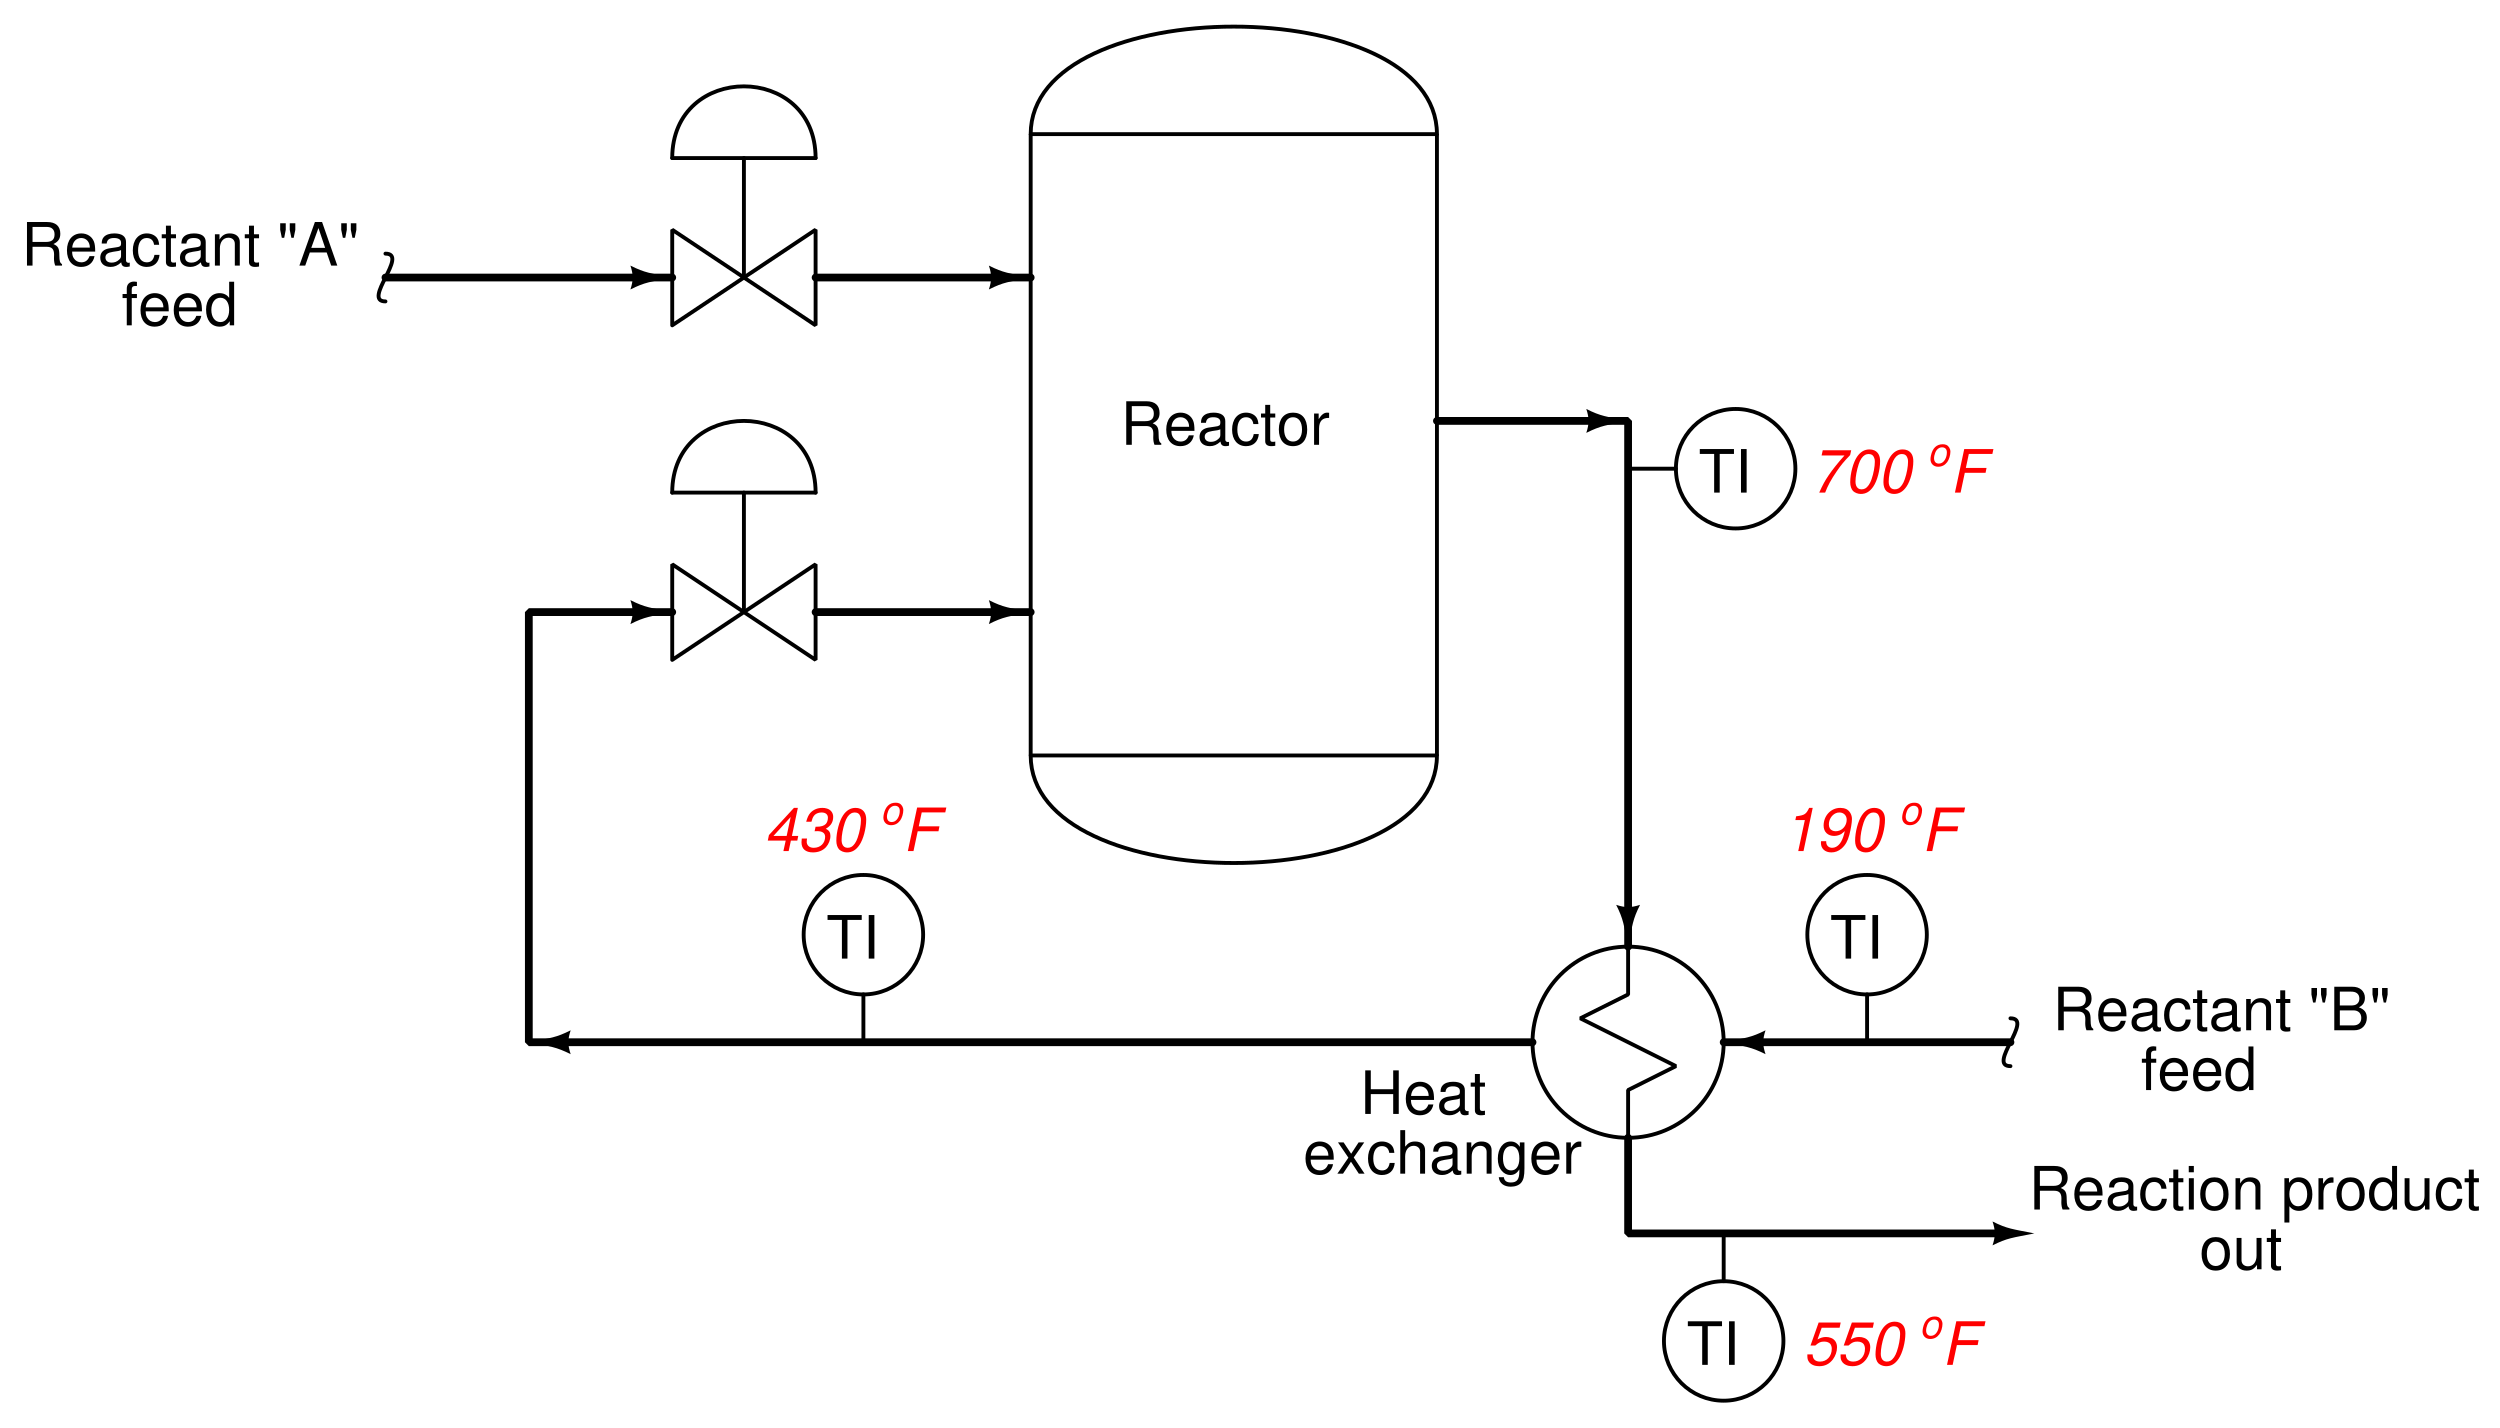 <?xml version="1.0" encoding="UTF-8"?>
<svg xmlns="http://www.w3.org/2000/svg" xmlns:xlink="http://www.w3.org/1999/xlink" viewBox="0 0 407.999 232.999" version="1.2">
<defs>
<g>
<symbol overflow="visible" id="glyph0-0">
<path style="stroke:none;" d=""/>
</symbol>
<symbol overflow="visible" id="glyph0-1">
<path style="stroke:none;" d="M 2.516 -5.109 L 1.672 -5.109 L 1.672 -5.906 C 1.672 -6.25 1.859 -6.422 2.234 -6.422 C 2.297 -6.422 2.328 -6.422 2.516 -6.422 L 2.516 -7.094 C 2.328 -7.125 2.219 -7.141 2.062 -7.141 C 1.312 -7.141 0.859 -6.703 0.859 -5.984 L 0.859 -5.109 L 0.172 -5.109 L 0.172 -4.453 L 0.859 -4.453 L 0.859 0 L 1.672 0 L 1.672 -4.453 L 2.516 -4.453 Z M 2.516 -5.109 "/>
</symbol>
<symbol overflow="visible" id="glyph0-2">
<path style="stroke:none;" d="M 5 -2.281 C 5 -3.062 4.938 -3.531 4.797 -3.906 C 4.469 -4.75 3.688 -5.25 2.734 -5.25 C 1.312 -5.25 0.391 -4.172 0.391 -2.484 C 0.391 -0.797 1.266 0.219 2.703 0.219 C 3.875 0.219 4.688 -0.438 4.891 -1.547 L 4.078 -1.547 C 3.844 -0.875 3.391 -0.531 2.734 -0.531 C 2.219 -0.531 1.781 -0.766 1.516 -1.188 C 1.312 -1.484 1.25 -1.781 1.234 -2.281 Z M 1.25 -2.938 C 1.328 -3.891 1.906 -4.5 2.719 -4.5 C 3.547 -4.5 4.125 -3.859 4.125 -2.938 Z M 1.25 -2.938 "/>
</symbol>
<symbol overflow="visible" id="glyph0-3">
<path style="stroke:none;" d="M 4.828 -7.109 L 4.016 -7.109 L 4.016 -4.469 C 3.672 -4.984 3.125 -5.25 2.453 -5.25 C 1.125 -5.25 0.25 -4.188 0.25 -2.562 C 0.25 -0.844 1.094 0.219 2.469 0.219 C 3.172 0.219 3.672 -0.031 4.109 -0.672 L 4.109 0 L 4.828 0 Z M 2.578 -4.5 C 3.469 -4.5 4.016 -3.719 4.016 -2.5 C 4.016 -1.312 3.453 -0.531 2.594 -0.531 C 1.703 -0.531 1.109 -1.328 1.109 -2.516 C 1.109 -3.703 1.703 -4.5 2.578 -4.5 Z M 2.578 -4.5 "/>
</symbol>
<symbol overflow="visible" id="glyph0-4">
<path style="stroke:none;" d="M 1.812 -3.062 L 4.156 -3.062 C 4.969 -3.062 5.328 -2.672 5.328 -1.797 L 5.312 -1.156 C 5.312 -0.719 5.391 -0.297 5.516 0 L 6.625 0 L 6.625 -0.219 C 6.281 -0.453 6.203 -0.719 6.188 -1.656 C 6.188 -2.828 6 -3.172 5.219 -3.516 C 6.031 -3.906 6.344 -4.391 6.344 -5.203 C 6.344 -6.438 5.594 -7.109 4.188 -7.109 L 0.906 -7.109 L 0.906 0 L 1.812 0 Z M 1.812 -3.859 L 1.812 -6.312 L 4 -6.312 C 4.516 -6.312 4.812 -6.234 5.031 -6.031 C 5.281 -5.828 5.406 -5.516 5.406 -5.094 C 5.406 -4.234 4.969 -3.859 4 -3.859 Z M 1.812 -3.859 "/>
</symbol>
<symbol overflow="visible" id="glyph0-5">
<path style="stroke:none;" d="M 5.219 -0.484 C 5.125 -0.453 5.094 -0.453 5.047 -0.453 C 4.766 -0.453 4.609 -0.609 4.609 -0.859 L 4.609 -3.859 C 4.609 -4.766 3.938 -5.25 2.688 -5.25 C 1.938 -5.25 1.328 -5.047 0.984 -4.656 C 0.75 -4.391 0.656 -4.109 0.641 -3.594 L 1.453 -3.594 C 1.516 -4.219 1.891 -4.5 2.656 -4.5 C 3.391 -4.5 3.797 -4.234 3.797 -3.75 L 3.797 -3.531 C 3.781 -3.172 3.609 -3.047 2.938 -2.969 C 1.797 -2.812 1.625 -2.781 1.312 -2.656 C 0.719 -2.406 0.406 -1.953 0.406 -1.281 C 0.406 -0.359 1.047 0.219 2.094 0.219 C 2.734 0.219 3.25 0 3.828 -0.531 C 3.875 0 4.141 0.219 4.656 0.219 C 4.844 0.219 4.938 0.203 5.219 0.141 Z M 3.797 -1.609 C 3.797 -1.328 3.719 -1.172 3.469 -0.953 C 3.141 -0.641 2.734 -0.484 2.266 -0.484 C 1.625 -0.484 1.25 -0.797 1.25 -1.312 C 1.25 -1.844 1.609 -2.109 2.484 -2.25 C 3.359 -2.359 3.516 -2.406 3.797 -2.531 Z M 3.797 -1.609 "/>
</symbol>
<symbol overflow="visible" id="glyph0-6">
<path style="stroke:none;" d="M 4.594 -3.391 C 4.547 -3.891 4.453 -4.219 4.25 -4.5 C 3.906 -4.969 3.281 -5.25 2.578 -5.25 C 1.188 -5.25 0.297 -4.156 0.297 -2.469 C 0.297 -0.812 1.188 0.219 2.562 0.219 C 3.781 0.219 4.547 -0.5 4.656 -1.75 L 3.828 -1.75 C 3.688 -0.938 3.281 -0.531 2.578 -0.531 C 1.688 -0.531 1.156 -1.25 1.156 -2.469 C 1.156 -3.75 1.672 -4.5 2.562 -4.5 C 3.25 -4.5 3.672 -4.109 3.766 -3.391 Z M 4.594 -3.391 "/>
</symbol>
<symbol overflow="visible" id="glyph0-7">
<path style="stroke:none;" d="M 2.469 -5.109 L 1.641 -5.109 L 1.641 -6.516 L 0.828 -6.516 L 0.828 -5.109 L 0.141 -5.109 L 0.141 -4.453 L 0.828 -4.453 L 0.828 -0.578 C 0.828 -0.062 1.188 0.219 1.812 0.219 C 2.031 0.219 2.203 0.203 2.469 0.156 L 2.469 -0.531 C 2.359 -0.5 2.25 -0.484 2.094 -0.484 C 1.734 -0.484 1.641 -0.578 1.641 -0.953 L 1.641 -4.453 L 2.469 -4.453 Z M 2.469 -5.109 "/>
</symbol>
<symbol overflow="visible" id="glyph0-8">
<path style="stroke:none;" d="M 1.469 -5.109 L 0.656 -5.109 L 0.656 0 L 1.469 0 Z M 1.469 -7.109 L 0.641 -7.109 L 0.641 -6.078 L 1.469 -6.078 Z M 1.469 -7.109 "/>
</symbol>
<symbol overflow="visible" id="glyph0-9">
<path style="stroke:none;" d="M 2.656 -5.25 C 1.203 -5.25 0.344 -4.234 0.344 -2.516 C 0.344 -0.797 1.203 0.219 2.656 0.219 C 4.109 0.219 4.969 -0.797 4.969 -2.469 C 4.969 -4.25 4.141 -5.25 2.656 -5.25 Z M 2.656 -4.5 C 3.578 -4.5 4.125 -3.75 4.125 -2.484 C 4.125 -1.281 3.562 -0.531 2.656 -0.531 C 1.75 -0.531 1.203 -1.281 1.203 -2.516 C 1.203 -3.75 1.75 -4.5 2.656 -4.5 Z M 2.656 -4.5 "/>
</symbol>
<symbol overflow="visible" id="glyph0-10">
<path style="stroke:none;" d="M 0.688 -5.109 L 0.688 0 L 1.5 0 L 1.5 -2.812 C 1.5 -3.859 2.047 -4.547 2.891 -4.547 C 3.531 -4.547 3.938 -4.156 3.938 -3.547 L 3.938 0 L 4.75 0 L 4.75 -3.859 C 4.75 -4.703 4.109 -5.25 3.125 -5.25 C 2.375 -5.25 1.875 -4.969 1.438 -4.25 L 1.438 -5.109 Z M 0.688 -5.109 "/>
</symbol>
<symbol overflow="visible" id="glyph0-11">
<path style="stroke:none;" d=""/>
</symbol>
<symbol overflow="visible" id="glyph0-12">
<path style="stroke:none;" d="M 0.531 2.125 L 1.344 2.125 L 1.344 -0.531 C 1.781 -0.016 2.25 0.219 2.922 0.219 C 4.234 0.219 5.094 -0.844 5.094 -2.469 C 5.094 -4.188 4.266 -5.25 2.906 -5.25 C 2.219 -5.25 1.656 -4.938 1.281 -4.344 L 1.281 -5.109 L 0.531 -5.109 Z M 2.766 -4.5 C 3.672 -4.5 4.25 -3.703 4.25 -2.484 C 4.25 -1.328 3.656 -0.531 2.766 -0.531 C 1.906 -0.531 1.344 -1.312 1.344 -2.516 C 1.344 -3.719 1.906 -4.5 2.766 -4.5 Z M 2.766 -4.5 "/>
</symbol>
<symbol overflow="visible" id="glyph0-13">
<path style="stroke:none;" d="M 0.672 -5.109 L 0.672 0 L 1.484 0 L 1.484 -2.656 C 1.5 -3.875 2.016 -4.422 3.125 -4.391 L 3.125 -5.219 C 3 -5.25 2.922 -5.25 2.812 -5.25 C 2.297 -5.25 1.891 -4.938 1.422 -4.188 L 1.422 -5.109 Z M 0.672 -5.109 "/>
</symbol>
<symbol overflow="visible" id="glyph0-14">
<path style="stroke:none;" d="M 4.703 0 L 4.703 -5.109 L 3.891 -5.109 L 3.891 -2.219 C 3.891 -1.172 3.344 -0.484 2.5 -0.484 C 1.859 -0.484 1.438 -0.875 1.438 -1.484 L 1.438 -5.109 L 0.641 -5.109 L 0.641 -1.172 C 0.641 -0.328 1.266 0.219 2.266 0.219 C 3.016 0.219 3.484 -0.031 3.969 -0.719 L 3.969 0 Z M 4.703 0 "/>
</symbol>
<symbol overflow="visible" id="glyph0-15">
<path style="stroke:none;" d="M 5.375 -3.234 L 5.375 0 L 6.281 0 L 6.281 -7.109 L 5.375 -7.109 L 5.375 -4.031 L 1.719 -4.031 L 1.719 -7.109 L 0.812 -7.109 L 0.812 0 L 1.719 0 L 1.719 -3.234 Z M 5.375 -3.234 "/>
</symbol>
<symbol overflow="visible" id="glyph0-16">
<path style="stroke:none;" d="M 2.844 -2.641 L 4.562 -5.109 L 3.641 -5.109 L 2.422 -3.25 L 1.188 -5.109 L 0.266 -5.109 L 1.969 -2.609 L 0.172 0 L 1.094 0 L 2.391 -1.953 L 3.672 0 L 4.609 0 Z M 2.844 -2.641 "/>
</symbol>
<symbol overflow="visible" id="glyph0-17">
<path style="stroke:none;" d="M 0.688 -7.109 L 0.688 0 L 1.484 0 L 1.484 -2.812 C 1.484 -3.859 2.031 -4.547 2.875 -4.547 C 3.156 -4.547 3.406 -4.469 3.594 -4.312 C 3.828 -4.141 3.922 -3.906 3.922 -3.547 L 3.922 0 L 4.734 0 L 4.734 -3.859 C 4.734 -4.719 4.125 -5.25 3.125 -5.25 C 2.406 -5.25 1.969 -5.031 1.484 -4.406 L 1.484 -7.109 Z M 0.688 -7.109 "/>
</symbol>
<symbol overflow="visible" id="glyph0-18">
<path style="stroke:none;" d="M 3.938 -5.109 L 3.938 -4.375 C 3.531 -4.984 3.078 -5.25 2.438 -5.25 C 1.203 -5.25 0.344 -4.109 0.344 -2.469 C 0.344 -1.609 0.547 -0.984 0.984 -0.469 C 1.359 -0.016 1.859 0.219 2.375 0.219 C 3 0.219 3.438 -0.047 3.859 -0.688 L 3.859 -0.422 C 3.859 0.938 3.484 1.438 2.469 1.438 C 1.781 1.438 1.406 1.172 1.328 0.578 L 0.5 0.578 C 0.578 1.531 1.328 2.125 2.453 2.125 C 3.203 2.125 3.828 1.875 4.156 1.469 C 4.547 1 4.688 0.359 4.688 -0.844 L 4.688 -5.109 Z M 2.516 -4.5 C 3.375 -4.5 3.859 -3.781 3.859 -2.484 C 3.859 -1.25 3.359 -0.531 2.516 -0.531 C 1.672 -0.531 1.188 -1.25 1.188 -2.516 C 1.188 -3.766 1.672 -4.5 2.516 -4.5 Z M 2.516 -4.5 "/>
</symbol>
<symbol overflow="visible" id="glyph0-19">
<path style="stroke:none;" d="M 3.453 -6.312 L 5.781 -6.312 L 5.781 -7.109 L 0.203 -7.109 L 0.203 -6.312 L 2.547 -6.312 L 2.547 0 L 3.453 0 Z M 3.453 -6.312 "/>
</symbol>
<symbol overflow="visible" id="glyph0-20">
<path style="stroke:none;" d="M 1.891 -7.109 L 0.969 -7.109 L 0.969 0 L 1.891 0 Z M 1.891 -7.109 "/>
</symbol>
<symbol overflow="visible" id="glyph0-21">
<path style="stroke:none;" d="M 0.5 -6.906 L 0.5 -5.828 L 0.766 -4.531 L 1.156 -4.531 L 1.406 -5.828 L 1.406 -6.906 Z M 2.062 -6.906 L 2.062 -5.828 L 2.328 -4.531 L 2.703 -4.531 L 2.969 -5.828 L 2.969 -6.906 Z M 2.062 -6.906 "/>
</symbol>
<symbol overflow="visible" id="glyph0-22">
<path style="stroke:none;" d="M 4.625 -2.141 L 5.359 0 L 6.359 0 L 3.875 -7.109 L 2.703 -7.109 L 0.172 0 L 1.125 0 L 1.875 -2.141 Z M 4.375 -2.891 L 2.109 -2.891 L 3.281 -6.125 Z M 4.375 -2.891 "/>
</symbol>
<symbol overflow="visible" id="glyph0-23">
<path style="stroke:none;" d="M 0.766 0 L 3.984 0 C 4.656 0 5.141 -0.188 5.531 -0.594 C 5.875 -0.969 6.078 -1.469 6.078 -2.031 C 6.078 -2.891 5.688 -3.406 4.781 -3.75 C 5.438 -4.062 5.766 -4.578 5.766 -5.297 C 5.766 -5.828 5.562 -6.281 5.203 -6.609 C 4.812 -6.953 4.344 -7.109 3.656 -7.109 L 0.766 -7.109 Z M 1.672 -4.047 L 1.672 -6.312 L 3.438 -6.312 C 3.938 -6.312 4.219 -6.234 4.469 -6.047 C 4.719 -5.859 4.859 -5.562 4.859 -5.172 C 4.859 -4.781 4.719 -4.5 4.469 -4.297 C 4.219 -4.109 3.938 -4.047 3.438 -4.047 Z M 1.672 -0.797 L 1.672 -3.25 L 3.891 -3.25 C 4.688 -3.25 5.172 -2.781 5.172 -2.016 C 5.172 -1.25 4.688 -0.797 3.891 -0.797 Z M 1.672 -0.797 "/>
</symbol>
<symbol overflow="visible" id="glyph1-0">
<path style="stroke:none;" d=""/>
</symbol>
<symbol overflow="visible" id="glyph1-1">
<path style="stroke:none;" d="M 6.547 -6.906 L 1.906 -6.906 L 1.719 -6.062 L 5.453 -6.062 C 4.344 -4.828 3.531 -3.797 2.859 -2.812 C 2.234 -1.875 1.969 -1.406 1.328 0 L 2.297 0 C 2.688 -1.047 3.25 -2.109 4.141 -3.406 C 4.859 -4.469 5.406 -5.125 6.375 -6.125 Z M 6.547 -6.906 "/>
</symbol>
<symbol overflow="visible" id="glyph1-2">
<path style="stroke:none;" d="M 4.109 -7.047 C 3.297 -7.047 2.625 -6.656 2.078 -5.844 C 1.453 -4.922 0.969 -3.109 0.969 -1.688 C 0.969 -1.078 1.141 -0.562 1.438 -0.25 C 1.75 0.031 2.219 0.219 2.688 0.219 C 3.531 0.219 4.172 -0.156 4.734 -0.984 C 5.375 -1.906 5.844 -3.703 5.844 -5.125 C 5.844 -6.016 5.531 -6.594 4.906 -6.891 C 4.656 -7 4.406 -7.047 4.109 -7.047 Z M 3.984 -6.297 C 4.438 -6.297 4.75 -6.078 4.891 -5.641 C 4.969 -5.453 4.984 -5.281 4.984 -5.031 C 4.984 -4.266 4.781 -3.125 4.453 -2.188 C 4.203 -1.453 3.844 -0.922 3.406 -0.672 C 3.234 -0.578 3.047 -0.531 2.797 -0.531 C 2.375 -0.531 2.062 -0.766 1.922 -1.172 C 1.859 -1.375 1.828 -1.562 1.828 -1.781 C 1.828 -2.578 2.031 -3.656 2.359 -4.656 C 2.609 -5.406 2.953 -5.906 3.391 -6.156 C 3.562 -6.25 3.766 -6.297 3.984 -6.297 Z M 3.984 -6.297 "/>
</symbol>
<symbol overflow="visible" id="glyph1-3">
<path style="stroke:none;" d=""/>
</symbol>
<symbol overflow="visible" id="glyph1-4">
<path style="stroke:none;" d="M 2.484 -3.234 L 5.875 -3.234 L 6.031 -4.031 L 2.656 -4.031 L 3.141 -6.312 L 6.984 -6.312 L 7.156 -7.109 L 2.391 -7.109 L 0.875 0 L 1.797 0 Z M 2.484 -3.234 "/>
</symbol>
<symbol overflow="visible" id="glyph1-5">
<path style="stroke:none;" d="M 6.125 -6.906 L 2.531 -6.906 L 1.203 -3.156 L 1.984 -3.156 C 2.578 -3.672 2.859 -3.797 3.438 -3.797 C 3.891 -3.797 4.266 -3.641 4.453 -3.391 C 4.594 -3.172 4.672 -2.922 4.672 -2.625 C 4.672 -1.406 3.875 -0.531 2.766 -0.531 C 1.984 -0.531 1.562 -0.922 1.547 -1.703 L 0.688 -1.703 L 0.688 -1.484 C 0.688 -1.109 0.734 -0.828 0.875 -0.609 C 1.062 -0.25 1.453 0.016 1.922 0.141 C 2.141 0.188 2.391 0.219 2.641 0.219 C 3.562 0.219 4.281 -0.141 4.859 -0.891 C 5.281 -1.469 5.531 -2.172 5.531 -2.875 C 5.531 -3.594 5.172 -4.156 4.562 -4.391 C 4.297 -4.5 4.016 -4.547 3.719 -4.547 C 3.25 -4.547 2.844 -4.422 2.344 -4.141 L 3.031 -6.062 L 5.953 -6.062 Z M 6.125 -6.906 "/>
</symbol>
<symbol overflow="visible" id="glyph1-6">
<path style="stroke:none;" d="M 3.609 -5.062 L 2.531 0 L 3.391 0 L 4.891 -7.047 L 4.312 -7.047 C 3.797 -6 3.594 -5.859 2.188 -5.672 L 2.062 -5.062 Z M 3.609 -5.062 "/>
</symbol>
<symbol overflow="visible" id="glyph1-7">
<path style="stroke:none;" d="M 0.828 -1.609 C 0.812 -1.5 0.812 -1.391 0.812 -1.328 C 0.812 -0.391 1.484 0.219 2.516 0.219 C 3.125 0.219 3.672 0.016 4.188 -0.422 C 4.812 -0.969 5.172 -1.609 5.453 -2.656 C 5.688 -3.578 5.875 -4.641 5.875 -5.234 C 5.875 -5.938 5.5 -6.578 4.938 -6.859 C 4.656 -6.984 4.312 -7.047 3.969 -7.047 C 2.453 -7.047 1.25 -5.781 1.25 -4.156 C 1.25 -3.125 1.938 -2.469 2.969 -2.469 C 3.406 -2.469 3.859 -2.609 4.172 -2.812 C 4.297 -2.906 4.422 -3 4.703 -3.25 C 4.406 -1.844 3.953 -1.047 3.281 -0.688 C 3.078 -0.578 2.859 -0.531 2.641 -0.531 C 2.062 -0.531 1.672 -0.922 1.672 -1.516 L 1.672 -1.609 Z M 3.844 -6.297 C 4.516 -6.297 5.016 -5.797 5.016 -5.141 C 5.016 -4.344 4.578 -3.656 3.875 -3.359 C 3.672 -3.281 3.438 -3.234 3.219 -3.234 C 2.781 -3.234 2.406 -3.438 2.25 -3.734 C 2.156 -3.906 2.109 -4.109 2.109 -4.344 C 2.109 -5.125 2.547 -5.844 3.188 -6.156 C 3.406 -6.266 3.609 -6.297 3.844 -6.297 Z M 3.844 -6.297 "/>
</symbol>
<symbol overflow="visible" id="glyph1-8">
<path style="stroke:none;" d="M 3.547 -1.703 L 3.172 0 L 4.031 0 L 4.391 -1.703 L 5.438 -1.703 L 5.594 -2.469 L 4.562 -2.469 L 5.531 -7.047 L 4.891 -7.047 L 0.812 -2.609 L 0.625 -1.703 Z M 3.703 -2.469 L 1.547 -2.469 L 4.359 -5.562 Z M 3.703 -2.469 "/>
</symbol>
<symbol overflow="visible" id="glyph1-9">
<path style="stroke:none;" d="M 2.844 -3.234 C 3.047 -3.25 3.156 -3.25 3.281 -3.25 C 4.031 -3.25 4.484 -2.984 4.547 -2.484 C 4.562 -2.453 4.562 -2.406 4.562 -2.344 C 4.562 -1.281 3.797 -0.531 2.703 -0.531 C 2.062 -0.531 1.641 -0.844 1.562 -1.391 C 1.562 -1.438 1.562 -1.484 1.562 -1.531 C 1.562 -1.672 1.562 -1.797 1.609 -2.047 L 0.75 -2.047 C 0.719 -1.75 0.703 -1.594 0.703 -1.438 C 0.703 -0.359 1.359 0.219 2.578 0.219 C 3.453 0.219 4.188 -0.078 4.703 -0.641 C 5.141 -1.125 5.422 -1.828 5.422 -2.469 C 5.422 -3.047 5.219 -3.359 4.672 -3.641 C 5.5 -4.125 5.875 -4.719 5.875 -5.594 C 5.875 -6.234 5.484 -6.75 4.859 -6.938 C 4.625 -7.016 4.375 -7.047 4.109 -7.047 C 3.297 -7.047 2.609 -6.75 2.125 -6.203 C 1.844 -5.875 1.672 -5.5 1.469 -4.781 L 2.328 -4.781 C 2.531 -5.625 2.828 -6.031 3.438 -6.219 C 3.594 -6.266 3.781 -6.297 3.984 -6.297 C 4.625 -6.297 5.016 -5.984 5.016 -5.438 C 5.016 -5.047 4.891 -4.672 4.688 -4.438 C 4.406 -4.125 3.906 -3.969 3.172 -3.969 L 3 -3.969 Z M 2.844 -3.234 "/>
</symbol>
<symbol overflow="visible" id="glyph2-0">
<path style="stroke:none;" d=""/>
</symbol>
<symbol overflow="visible" id="glyph2-1">
<path style="stroke:none;" d="M 2.516 -3.516 C 1.516 -3.516 0.859 -2.891 0.594 -1.688 C 0.547 -1.469 0.516 -1.266 0.516 -1.078 C 0.516 -0.344 1.031 0.156 1.75 0.156 C 2.391 0.156 2.875 -0.109 3.25 -0.609 C 3.547 -1.016 3.766 -1.734 3.766 -2.297 C 3.766 -2.781 3.5 -3.219 3.109 -3.406 C 2.922 -3.484 2.75 -3.516 2.516 -3.516 Z M 2.422 -3.016 C 2.75 -3.016 3.031 -2.844 3.125 -2.578 C 3.172 -2.453 3.188 -2.328 3.188 -2.172 C 3.188 -1.438 2.844 -0.719 2.344 -0.469 C 2.188 -0.391 2.031 -0.359 1.844 -0.359 C 1.531 -0.359 1.281 -0.516 1.172 -0.797 C 1.125 -0.922 1.094 -1.062 1.094 -1.203 C 1.094 -1.516 1.172 -1.844 1.297 -2.156 C 1.438 -2.516 1.656 -2.75 1.938 -2.906 C 2.094 -2.984 2.25 -3.016 2.422 -3.016 Z M 2.422 -3.016 "/>
</symbol>
</g>
</defs>
<g id="surface1">
<path style="fill:none;stroke-width:6.338;stroke-linecap:round;stroke-linejoin:bevel;stroke:rgb(0%,0%,0%);stroke-opacity:1;stroke-miterlimit:6;" d="M 1677.07 1092.06 L 2340.078 1092.06 L 2340.078 2106.045 L 1677.07 2106.045 Z M 1677.07 1092.06 " transform="matrix(0.1,0,0,-0.1,0.5,232.499)"/>
<path style="fill:none;stroke-width:6.338;stroke-linecap:round;stroke-linejoin:bevel;stroke:rgb(0%,0%,0%);stroke-opacity:1;stroke-miterlimit:6;" d="M 1677.07 2106.045 C 1677.07 2340.068 2340.078 2340.068 2340.078 2106.045 " transform="matrix(0.1,0,0,-0.1,0.5,232.499)"/>
<path style="fill:none;stroke-width:6.338;stroke-linecap:round;stroke-linejoin:bevel;stroke:rgb(0%,0%,0%);stroke-opacity:1;stroke-miterlimit:6;" d="M 1677.07 1092.06 C 1677.07 858.076 2340.078 858.076 2340.078 1092.06 " transform="matrix(0.1,0,0,-0.1,0.5,232.499)"/>
<path style="fill:none;stroke-width:6.338;stroke-linecap:round;stroke-linejoin:bevel;stroke:rgb(0%,0%,0%);stroke-opacity:1;stroke-miterlimit:6;" d="M 1326.055 2067.06 L 1092.07 2067.06 " transform="matrix(0.1,0,0,-0.1,0.5,232.499)"/>
<path style="fill:none;stroke-width:6.338;stroke-linecap:round;stroke-linejoin:bevel;stroke:rgb(0%,0%,0%);stroke-opacity:1;stroke-miterlimit:6;" d="M 1092.07 1794.053 L 1326.055 1950.068 L 1326.055 1794.053 L 1092.07 1950.068 L 1092.07 1794.053 " transform="matrix(0.1,0,0,-0.1,0.5,232.499)"/>
<path style="fill:none;stroke-width:6.338;stroke-linecap:round;stroke-linejoin:bevel;stroke:rgb(0%,0%,0%);stroke-opacity:1;stroke-miterlimit:6;" d="M 1209.062 2067.06 L 1209.062 1872.06 " transform="matrix(0.1,0,0,-0.1,0.5,232.499)"/>
<path style="fill:none;stroke-width:6.338;stroke-linecap:round;stroke-linejoin:bevel;stroke:rgb(0%,0%,0%);stroke-opacity:1;stroke-miterlimit:6;" d="M 1092.07 2067.06 C 1092.07 2223.076 1326.055 2223.076 1326.055 2067.06 " transform="matrix(0.1,0,0,-0.1,0.5,232.499)"/>
<path style="fill:none;stroke-width:12.675;stroke-linecap:round;stroke-linejoin:bevel;stroke:rgb(0%,0%,0%);stroke-opacity:1;stroke-miterlimit:6;" d="M 1677.07 1872.06 L 1326.055 1872.06 " transform="matrix(0.1,0,0,-0.1,0.5,232.499)"/>
<path style="fill:none;stroke-width:12.675;stroke-linecap:round;stroke-linejoin:bevel;stroke:rgb(0%,0%,0%);stroke-opacity:1;stroke-miterlimit:6;" d="M 624.062 1872.06 L 1092.07 1872.06 " transform="matrix(0.1,0,0,-0.1,0.5,232.499)"/>
<path style="fill:none;stroke-width:6.338;stroke-linecap:round;stroke-linejoin:bevel;stroke:rgb(0%,0%,0%);stroke-opacity:1;stroke-miterlimit:6;" d="M 624.062 1911.045 C 663.047 1911.045 585.078 1833.076 624.062 1833.076 " transform="matrix(0.1,0,0,-0.1,0.5,232.499)"/>
<g style="fill:rgb(0%,0%,0%);fill-opacity:1;">
  <use xlink:href="#glyph0-1" x="19.83" y="53.093"/>
  <use xlink:href="#glyph0-2" x="22.54" y="53.093"/>
  <use xlink:href="#glyph0-2" x="27.961" y="53.093"/>
  <use xlink:href="#glyph0-3" x="33.382" y="53.093"/>
</g>
<path style="fill:none;stroke-width:6.338;stroke-linecap:round;stroke-linejoin:bevel;stroke:rgb(0%,0%,0%);stroke-opacity:1;stroke-miterlimit:6;" d="M 1326.055 1521.045 L 1092.07 1521.045 " transform="matrix(0.1,0,0,-0.1,0.5,232.499)"/>
<path style="fill:none;stroke-width:6.338;stroke-linecap:round;stroke-linejoin:bevel;stroke:rgb(0%,0%,0%);stroke-opacity:1;stroke-miterlimit:6;" d="M 1092.07 1248.076 L 1326.055 1404.053 L 1326.055 1248.076 L 1092.07 1404.053 L 1092.07 1248.076 " transform="matrix(0.1,0,0,-0.1,0.5,232.499)"/>
<path style="fill:none;stroke-width:6.338;stroke-linecap:round;stroke-linejoin:bevel;stroke:rgb(0%,0%,0%);stroke-opacity:1;stroke-miterlimit:6;" d="M 1209.062 1521.045 L 1209.062 1326.045 " transform="matrix(0.1,0,0,-0.1,0.5,232.499)"/>
<path style="fill:none;stroke-width:6.338;stroke-linecap:round;stroke-linejoin:bevel;stroke:rgb(0%,0%,0%);stroke-opacity:1;stroke-miterlimit:6;" d="M 1092.07 1521.045 C 1092.07 1677.06 1326.055 1677.06 1326.055 1521.045 " transform="matrix(0.1,0,0,-0.1,0.5,232.499)"/>
<path style="fill:none;stroke-width:12.675;stroke-linecap:round;stroke-linejoin:bevel;stroke:rgb(0%,0%,0%);stroke-opacity:1;stroke-miterlimit:6;" d="M 1677.07 1326.045 L 1326.055 1326.045 " transform="matrix(0.1,0,0,-0.1,0.5,232.499)"/>
<path style="fill:none;stroke-width:12.675;stroke-linecap:round;stroke-linejoin:bevel;stroke:rgb(0%,0%,0%);stroke-opacity:1;stroke-miterlimit:6;" d="M 2496.055 624.053 L 858.047 624.053 L 858.047 1326.045 L 1092.07 1326.045 " transform="matrix(0.1,0,0,-0.1,0.5,232.499)"/>
<path style="fill:none;stroke-width:6.338;stroke-linecap:round;stroke-linejoin:bevel;stroke:rgb(0%,0%,0%);stroke-opacity:1;stroke-miterlimit:6;" d="M 2808.047 624.053 C 2808.047 710.224 2738.203 780.068 2652.07 780.068 C 2565.898 780.068 2496.055 710.224 2496.055 624.053 C 2496.055 537.92 2565.898 468.076 2652.07 468.076 C 2738.203 468.076 2808.047 537.92 2808.047 624.053 " transform="matrix(0.1,0,0,-0.1,0.5,232.499)"/>
<path style="fill:none;stroke-width:12.675;stroke-linecap:round;stroke-linejoin:bevel;stroke:rgb(0%,0%,0%);stroke-opacity:1;stroke-miterlimit:6;" d="M 2652.07 780.068 L 2652.07 1638.076 L 2340.078 1638.076 " transform="matrix(0.1,0,0,-0.1,0.5,232.499)"/>
<path style="fill:none;stroke-width:6.338;stroke-linecap:round;stroke-linejoin:bevel;stroke:rgb(0%,0%,0%);stroke-opacity:1;stroke-miterlimit:6;" d="M 2652.07 468.076 L 2652.07 546.045 L 2730.078 585.068 L 2574.062 663.076 L 2652.07 702.06 L 2652.07 780.068 " transform="matrix(0.1,0,0,-0.1,0.5,232.499)"/>
<path style="fill:none;stroke-width:12.675;stroke-linecap:round;stroke-linejoin:bevel;stroke:rgb(0%,0%,0%);stroke-opacity:1;stroke-miterlimit:6;" d="M 3276.055 312.06 L 2652.07 312.06 L 2652.07 468.076 " transform="matrix(0.1,0,0,-0.1,0.5,232.499)"/>
<path style="fill:none;stroke-width:12.675;stroke-linecap:round;stroke-linejoin:bevel;stroke:rgb(0%,0%,0%);stroke-opacity:1;stroke-miterlimit:6;" d="M 3276.055 624.053 L 2808.047 624.053 " transform="matrix(0.1,0,0,-0.1,0.5,232.499)"/>
<path style="fill:none;stroke-width:6.338;stroke-linecap:round;stroke-linejoin:bevel;stroke:rgb(0%,0%,0%);stroke-opacity:1;stroke-miterlimit:6;" d="M 3276.055 663.076 C 3315.078 663.076 3237.07 585.068 3276.055 585.068 " transform="matrix(0.1,0,0,-0.1,0.5,232.499)"/>
<g style="fill:rgb(0%,0%,0%);fill-opacity:1;">
  <use xlink:href="#glyph0-1" x="349.38" y="177.893"/>
  <use xlink:href="#glyph0-2" x="352.091" y="177.893"/>
  <use xlink:href="#glyph0-2" x="357.512" y="177.893"/>
  <use xlink:href="#glyph0-3" x="362.933" y="177.893"/>
</g>
<g style="fill:rgb(0%,0%,0%);fill-opacity:1;">
  <use xlink:href="#glyph0-4" x="331.097" y="197.393"/>
  <use xlink:href="#glyph0-2" x="338.137" y="197.393"/>
  <use xlink:href="#glyph0-5" x="343.558" y="197.393"/>
  <use xlink:href="#glyph0-6" x="348.979" y="197.393"/>
  <use xlink:href="#glyph0-7" x="353.854" y="197.393"/>
  <use xlink:href="#glyph0-8" x="356.564" y="197.393"/>
  <use xlink:href="#glyph0-9" x="358.729" y="197.393"/>
  <use xlink:href="#glyph0-10" x="364.15" y="197.393"/>
  <use xlink:href="#glyph0-11" x="369.571" y="197.393"/>
  <use xlink:href="#glyph0-12" x="372.281" y="197.393"/>
  <use xlink:href="#glyph0-13" x="377.702" y="197.393"/>
  <use xlink:href="#glyph0-9" x="380.949" y="197.393"/>
  <use xlink:href="#glyph0-3" x="386.37" y="197.393"/>
  <use xlink:href="#glyph0-14" x="391.791" y="197.393"/>
  <use xlink:href="#glyph0-6" x="397.212" y="197.393"/>
  <use xlink:href="#glyph0-7" x="402.087" y="197.393"/>
</g>
<g style="fill:rgb(0%,0%,0%);fill-opacity:1;">
  <use xlink:href="#glyph0-9" x="358.955" y="207.143"/>
  <use xlink:href="#glyph0-14" x="364.376" y="207.143"/>
  <use xlink:href="#glyph0-7" x="369.797" y="207.143"/>
</g>
<g style="fill:rgb(0%,0%,0%);fill-opacity:1;">
  <use xlink:href="#glyph0-15" x="221.994" y="181.793"/>
  <use xlink:href="#glyph0-2" x="229.034" y="181.793"/>
  <use xlink:href="#glyph0-5" x="234.454" y="181.793"/>
  <use xlink:href="#glyph0-7" x="239.875" y="181.793"/>
</g>
<g style="fill:rgb(0%,0%,0%);fill-opacity:1;">
  <use xlink:href="#glyph0-2" x="212.666" y="191.543"/>
  <use xlink:href="#glyph0-16" x="218.087" y="191.543"/>
  <use xlink:href="#glyph0-6" x="222.962" y="191.543"/>
  <use xlink:href="#glyph0-17" x="227.837" y="191.543"/>
  <use xlink:href="#glyph0-5" x="233.258" y="191.543"/>
  <use xlink:href="#glyph0-10" x="238.679" y="191.543"/>
  <use xlink:href="#glyph0-18" x="244.1" y="191.543"/>
  <use xlink:href="#glyph0-2" x="249.521" y="191.543"/>
  <use xlink:href="#glyph0-13" x="254.942" y="191.543"/>
</g>
<g style="fill:rgb(0%,0%,0%);fill-opacity:1;">
  <use xlink:href="#glyph0-4" x="182.897" y="72.593"/>
  <use xlink:href="#glyph0-2" x="189.937" y="72.593"/>
  <use xlink:href="#glyph0-5" x="195.358" y="72.593"/>
  <use xlink:href="#glyph0-6" x="200.779" y="72.593"/>
  <use xlink:href="#glyph0-7" x="205.654" y="72.593"/>
  <use xlink:href="#glyph0-9" x="208.364" y="72.593"/>
  <use xlink:href="#glyph0-13" x="213.785" y="72.593"/>
</g>
<g style="fill:rgb(100%,0%,0%);fill-opacity:1;">
  <use xlink:href="#glyph1-1" x="295.566" y="80.393"/>
  <use xlink:href="#glyph1-2" x="300.987" y="80.393"/>
  <use xlink:href="#glyph1-2" x="306.408" y="80.393"/>
  <use xlink:href="#glyph1-3" x="311.829" y="80.393"/>
</g>
<g style="fill:rgb(100%,0%,0%);fill-opacity:1;">
  <use xlink:href="#glyph2-1" x="314.539" y="76.016"/>
</g>
<g style="fill:rgb(100%,0%,0%);fill-opacity:1;">
  <use xlink:href="#glyph1-4" x="318.171" y="80.393"/>
</g>
<g style="fill:rgb(0%,0%,0%);fill-opacity:1;">
  <use xlink:href="#glyph0-19" x="277.202" y="80.393"/>
  <use xlink:href="#glyph0-20" x="283.159" y="80.393"/>
</g>
<path style="fill:none;stroke-width:6.338;stroke-linecap:round;stroke-linejoin:bevel;stroke:rgb(0%,0%,0%);stroke-opacity:1;stroke-miterlimit:6;" d="M 2925.078 1560.068 C 2925.078 1613.896 2881.406 1657.568 2827.578 1657.568 C 2773.711 1657.568 2730.078 1613.896 2730.078 1560.068 C 2730.078 1506.201 2773.711 1462.568 2827.578 1462.568 C 2881.406 1462.568 2925.078 1506.201 2925.078 1560.068 " transform="matrix(0.1,0,0,-0.1,0.5,232.499)"/>
<path style="fill:none;stroke-width:6.338;stroke-linecap:round;stroke-linejoin:bevel;stroke:rgb(0%,0%,0%);stroke-opacity:1;stroke-miterlimit:6;" d="M 2652.07 1560.068 L 2730.078 1560.068 " transform="matrix(0.1,0,0,-0.1,0.5,232.499)"/>
<g style="fill:rgb(0%,0%,0%);fill-opacity:1;">
  <use xlink:href="#glyph0-19" x="275.252" y="222.743"/>
  <use xlink:href="#glyph0-20" x="281.209" y="222.743"/>
</g>
<path style="fill:none;stroke-width:6.338;stroke-linecap:round;stroke-linejoin:bevel;stroke:rgb(0%,0%,0%);stroke-opacity:1;stroke-miterlimit:6;" d="M 2905.547 136.553 C 2905.547 190.42 2861.914 234.053 2808.047 234.053 C 2754.219 234.053 2710.547 190.42 2710.547 136.553 C 2710.547 82.724 2754.219 39.053 2808.047 39.053 C 2861.914 39.053 2905.547 82.724 2905.547 136.553 " transform="matrix(0.1,0,0,-0.1,0.5,232.499)"/>
<path style="fill:none;stroke-width:6.338;stroke-linecap:round;stroke-linejoin:bevel;stroke:rgb(0%,0%,0%);stroke-opacity:1;stroke-miterlimit:6;" d="M 2808.047 312.06 L 2808.047 234.053 " transform="matrix(0.1,0,0,-0.1,0.5,232.499)"/>
<g style="fill:rgb(0%,0%,0%);fill-opacity:1;">
  <use xlink:href="#glyph0-19" x="298.652" y="156.443"/>
  <use xlink:href="#glyph0-20" x="304.609" y="156.443"/>
</g>
<path style="fill:none;stroke-width:6.338;stroke-linecap:round;stroke-linejoin:bevel;stroke:rgb(0%,0%,0%);stroke-opacity:1;stroke-miterlimit:6;" d="M 3139.57 799.56 C 3139.57 853.428 3095.898 897.06 3042.07 897.06 C 2988.203 897.06 2944.57 853.428 2944.57 799.56 C 2944.57 745.732 2988.203 702.06 3042.07 702.06 C 3095.898 702.06 3139.57 745.732 3139.57 799.56 " transform="matrix(0.1,0,0,-0.1,0.5,232.499)"/>
<path style="fill:none;stroke-width:6.338;stroke-linecap:round;stroke-linejoin:bevel;stroke:rgb(0%,0%,0%);stroke-opacity:1;stroke-miterlimit:6;" d="M 3042.07 624.053 L 3042.07 702.06 " transform="matrix(0.1,0,0,-0.1,0.5,232.499)"/>
<g style="fill:rgb(0%,0%,0%);fill-opacity:1;">
  <use xlink:href="#glyph0-19" x="134.852" y="156.443"/>
  <use xlink:href="#glyph0-20" x="140.809" y="156.443"/>
</g>
<path style="fill:none;stroke-width:6.338;stroke-linecap:round;stroke-linejoin:bevel;stroke:rgb(0%,0%,0%);stroke-opacity:1;stroke-miterlimit:6;" d="M 1501.562 799.56 C 1501.562 853.428 1457.891 897.06 1404.062 897.06 C 1350.195 897.06 1306.562 853.428 1306.562 799.56 C 1306.562 745.732 1350.195 702.06 1404.062 702.06 C 1457.891 702.06 1501.562 745.732 1501.562 799.56 " transform="matrix(0.1,0,0,-0.1,0.5,232.499)"/>
<path style="fill:none;stroke-width:6.338;stroke-linecap:round;stroke-linejoin:bevel;stroke:rgb(0%,0%,0%);stroke-opacity:1;stroke-miterlimit:6;" d="M 1404.062 624.053 L 1404.062 702.06 " transform="matrix(0.1,0,0,-0.1,0.5,232.499)"/>
<g style="fill:rgb(100%,0%,0%);fill-opacity:1;">
  <use xlink:href="#glyph1-5" x="294.272" y="222.743"/>
  <use xlink:href="#glyph1-5" x="299.693" y="222.743"/>
  <use xlink:href="#glyph1-2" x="305.114" y="222.743"/>
  <use xlink:href="#glyph1-3" x="310.535" y="222.743"/>
</g>
<g style="fill:rgb(100%,0%,0%);fill-opacity:1;">
  <use xlink:href="#glyph2-1" x="313.245" y="218.366"/>
</g>
<g style="fill:rgb(100%,0%,0%);fill-opacity:1;">
  <use xlink:href="#glyph1-4" x="316.877" y="222.743"/>
</g>
<g style="fill:rgb(100%,0%,0%);fill-opacity:1;">
  <use xlink:href="#glyph1-6" x="290.942" y="138.893"/>
  <use xlink:href="#glyph1-7" x="296.363" y="138.893"/>
  <use xlink:href="#glyph1-2" x="301.784" y="138.893"/>
  <use xlink:href="#glyph1-3" x="307.205" y="138.893"/>
</g>
<g style="fill:rgb(100%,0%,0%);fill-opacity:1;">
  <use xlink:href="#glyph2-1" x="309.916" y="134.516"/>
</g>
<g style="fill:rgb(100%,0%,0%);fill-opacity:1;">
  <use xlink:href="#glyph1-4" x="313.548" y="138.893"/>
</g>
<g style="fill:rgb(100%,0%,0%);fill-opacity:1;">
  <use xlink:href="#glyph1-8" x="124.679" y="138.893"/>
  <use xlink:href="#glyph1-9" x="130.1" y="138.893"/>
  <use xlink:href="#glyph1-2" x="135.521" y="138.893"/>
  <use xlink:href="#glyph1-3" x="140.942" y="138.893"/>
</g>
<g style="fill:rgb(100%,0%,0%);fill-opacity:1;">
  <use xlink:href="#glyph2-1" x="143.653" y="134.516"/>
</g>
<g style="fill:rgb(100%,0%,0%);fill-opacity:1;">
  <use xlink:href="#glyph1-4" x="147.285" y="138.893"/>
</g>
<g style="fill:rgb(0%,0%,0%);fill-opacity:1;">
  <use xlink:href="#glyph0-4" x="3.497" y="43.343"/>
  <use xlink:href="#glyph0-2" x="10.536" y="43.343"/>
  <use xlink:href="#glyph0-5" x="15.957" y="43.343"/>
  <use xlink:href="#glyph0-6" x="21.378" y="43.343"/>
  <use xlink:href="#glyph0-7" x="26.253" y="43.343"/>
  <use xlink:href="#glyph0-5" x="28.964" y="43.343"/>
  <use xlink:href="#glyph0-10" x="34.385" y="43.343"/>
  <use xlink:href="#glyph0-7" x="39.806" y="43.343"/>
  <use xlink:href="#glyph0-11" x="42.516" y="43.343"/>
  <use xlink:href="#glyph0-21" x="45.227" y="43.343"/>
  <use xlink:href="#glyph0-22" x="48.688" y="43.343"/>
  <use xlink:href="#glyph0-21" x="55.191" y="43.343"/>
</g>
<g style="fill:rgb(0%,0%,0%);fill-opacity:1;">
  <use xlink:href="#glyph0-4" x="334.997" y="168.143"/>
  <use xlink:href="#glyph0-2" x="342.036" y="168.143"/>
  <use xlink:href="#glyph0-5" x="347.457" y="168.143"/>
  <use xlink:href="#glyph0-6" x="352.878" y="168.143"/>
  <use xlink:href="#glyph0-7" x="357.753" y="168.143"/>
  <use xlink:href="#glyph0-5" x="360.464" y="168.143"/>
  <use xlink:href="#glyph0-10" x="365.885" y="168.143"/>
  <use xlink:href="#glyph0-7" x="371.306" y="168.143"/>
  <use xlink:href="#glyph0-11" x="374.016" y="168.143"/>
  <use xlink:href="#glyph0-21" x="376.727" y="168.143"/>
  <use xlink:href="#glyph0-23" x="380.188" y="168.143"/>
  <use xlink:href="#glyph0-21" x="386.691" y="168.143"/>
</g>
<path style=" stroke:none;fill-rule:evenodd;fill:rgb(0%,0%,0%);fill-opacity:1;" d="M 102.883 47.242 C 105.32 46.023 106.051 46.023 109.707 45.293 C 106.051 44.562 105.32 44.562 102.883 43.344 C 103.367 44.805 103.367 45.781 102.883 47.242 "/>
<path style=" stroke:none;fill-rule:evenodd;fill:rgb(0%,0%,0%);fill-opacity:1;" d="M 161.383 47.242 C 163.82 46.023 164.551 46.023 168.207 45.293 C 164.551 44.562 163.82 44.562 161.383 43.344 C 161.867 44.805 161.867 45.781 161.383 47.242 "/>
<path style=" stroke:none;fill-rule:evenodd;fill:rgb(0%,0%,0%);fill-opacity:1;" d="M 102.883 101.844 C 105.32 100.625 106.051 100.625 109.707 99.895 C 106.051 99.16 105.32 99.16 102.883 97.941 C 103.367 99.406 103.367 100.379 102.883 101.844 "/>
<path style=" stroke:none;fill-rule:evenodd;fill:rgb(0%,0%,0%);fill-opacity:1;" d="M 161.383 101.844 C 163.82 100.625 164.551 100.625 168.207 99.895 C 164.551 99.16 163.82 99.16 161.383 97.941 C 161.867 99.406 161.867 100.379 161.383 101.844 "/>
<path style=" stroke:none;fill-rule:evenodd;fill:rgb(0%,0%,0%);fill-opacity:1;" d="M 263.758 147.668 C 264.977 150.105 264.977 150.836 265.707 154.492 C 266.438 150.836 266.438 150.105 267.656 147.668 C 266.195 148.156 265.219 148.156 263.758 147.668 "/>
<path style=" stroke:none;fill-rule:evenodd;fill:rgb(0%,0%,0%);fill-opacity:1;" d="M 93.133 168.145 C 90.695 169.363 89.961 169.363 86.305 170.094 C 89.961 170.824 90.695 170.824 93.133 172.043 C 92.645 170.582 92.645 169.605 93.133 168.145 "/>
<path style=" stroke:none;fill-rule:evenodd;fill:rgb(0%,0%,0%);fill-opacity:1;" d="M 325.18 203.242 C 327.617 202.023 328.352 202.023 332.008 201.293 C 328.352 200.562 327.617 200.562 325.18 199.344 C 325.668 200.805 325.668 201.781 325.18 203.242 "/>
<path style=" stroke:none;fill-rule:evenodd;fill:rgb(0%,0%,0%);fill-opacity:1;" d="M 288.133 172.043 C 285.695 170.824 284.965 170.824 281.305 170.094 C 284.965 169.363 285.695 169.363 288.133 168.145 C 287.645 169.605 287.645 170.582 288.133 172.043 "/>
<path style=" stroke:none;fill-rule:evenodd;fill:rgb(0%,0%,0%);fill-opacity:1;" d="M 258.883 70.645 C 261.32 69.426 262.051 69.426 265.707 68.691 C 262.051 67.961 261.32 67.961 258.883 66.742 C 259.367 68.203 259.367 69.18 258.883 70.645 "/>
</g>
</svg>
